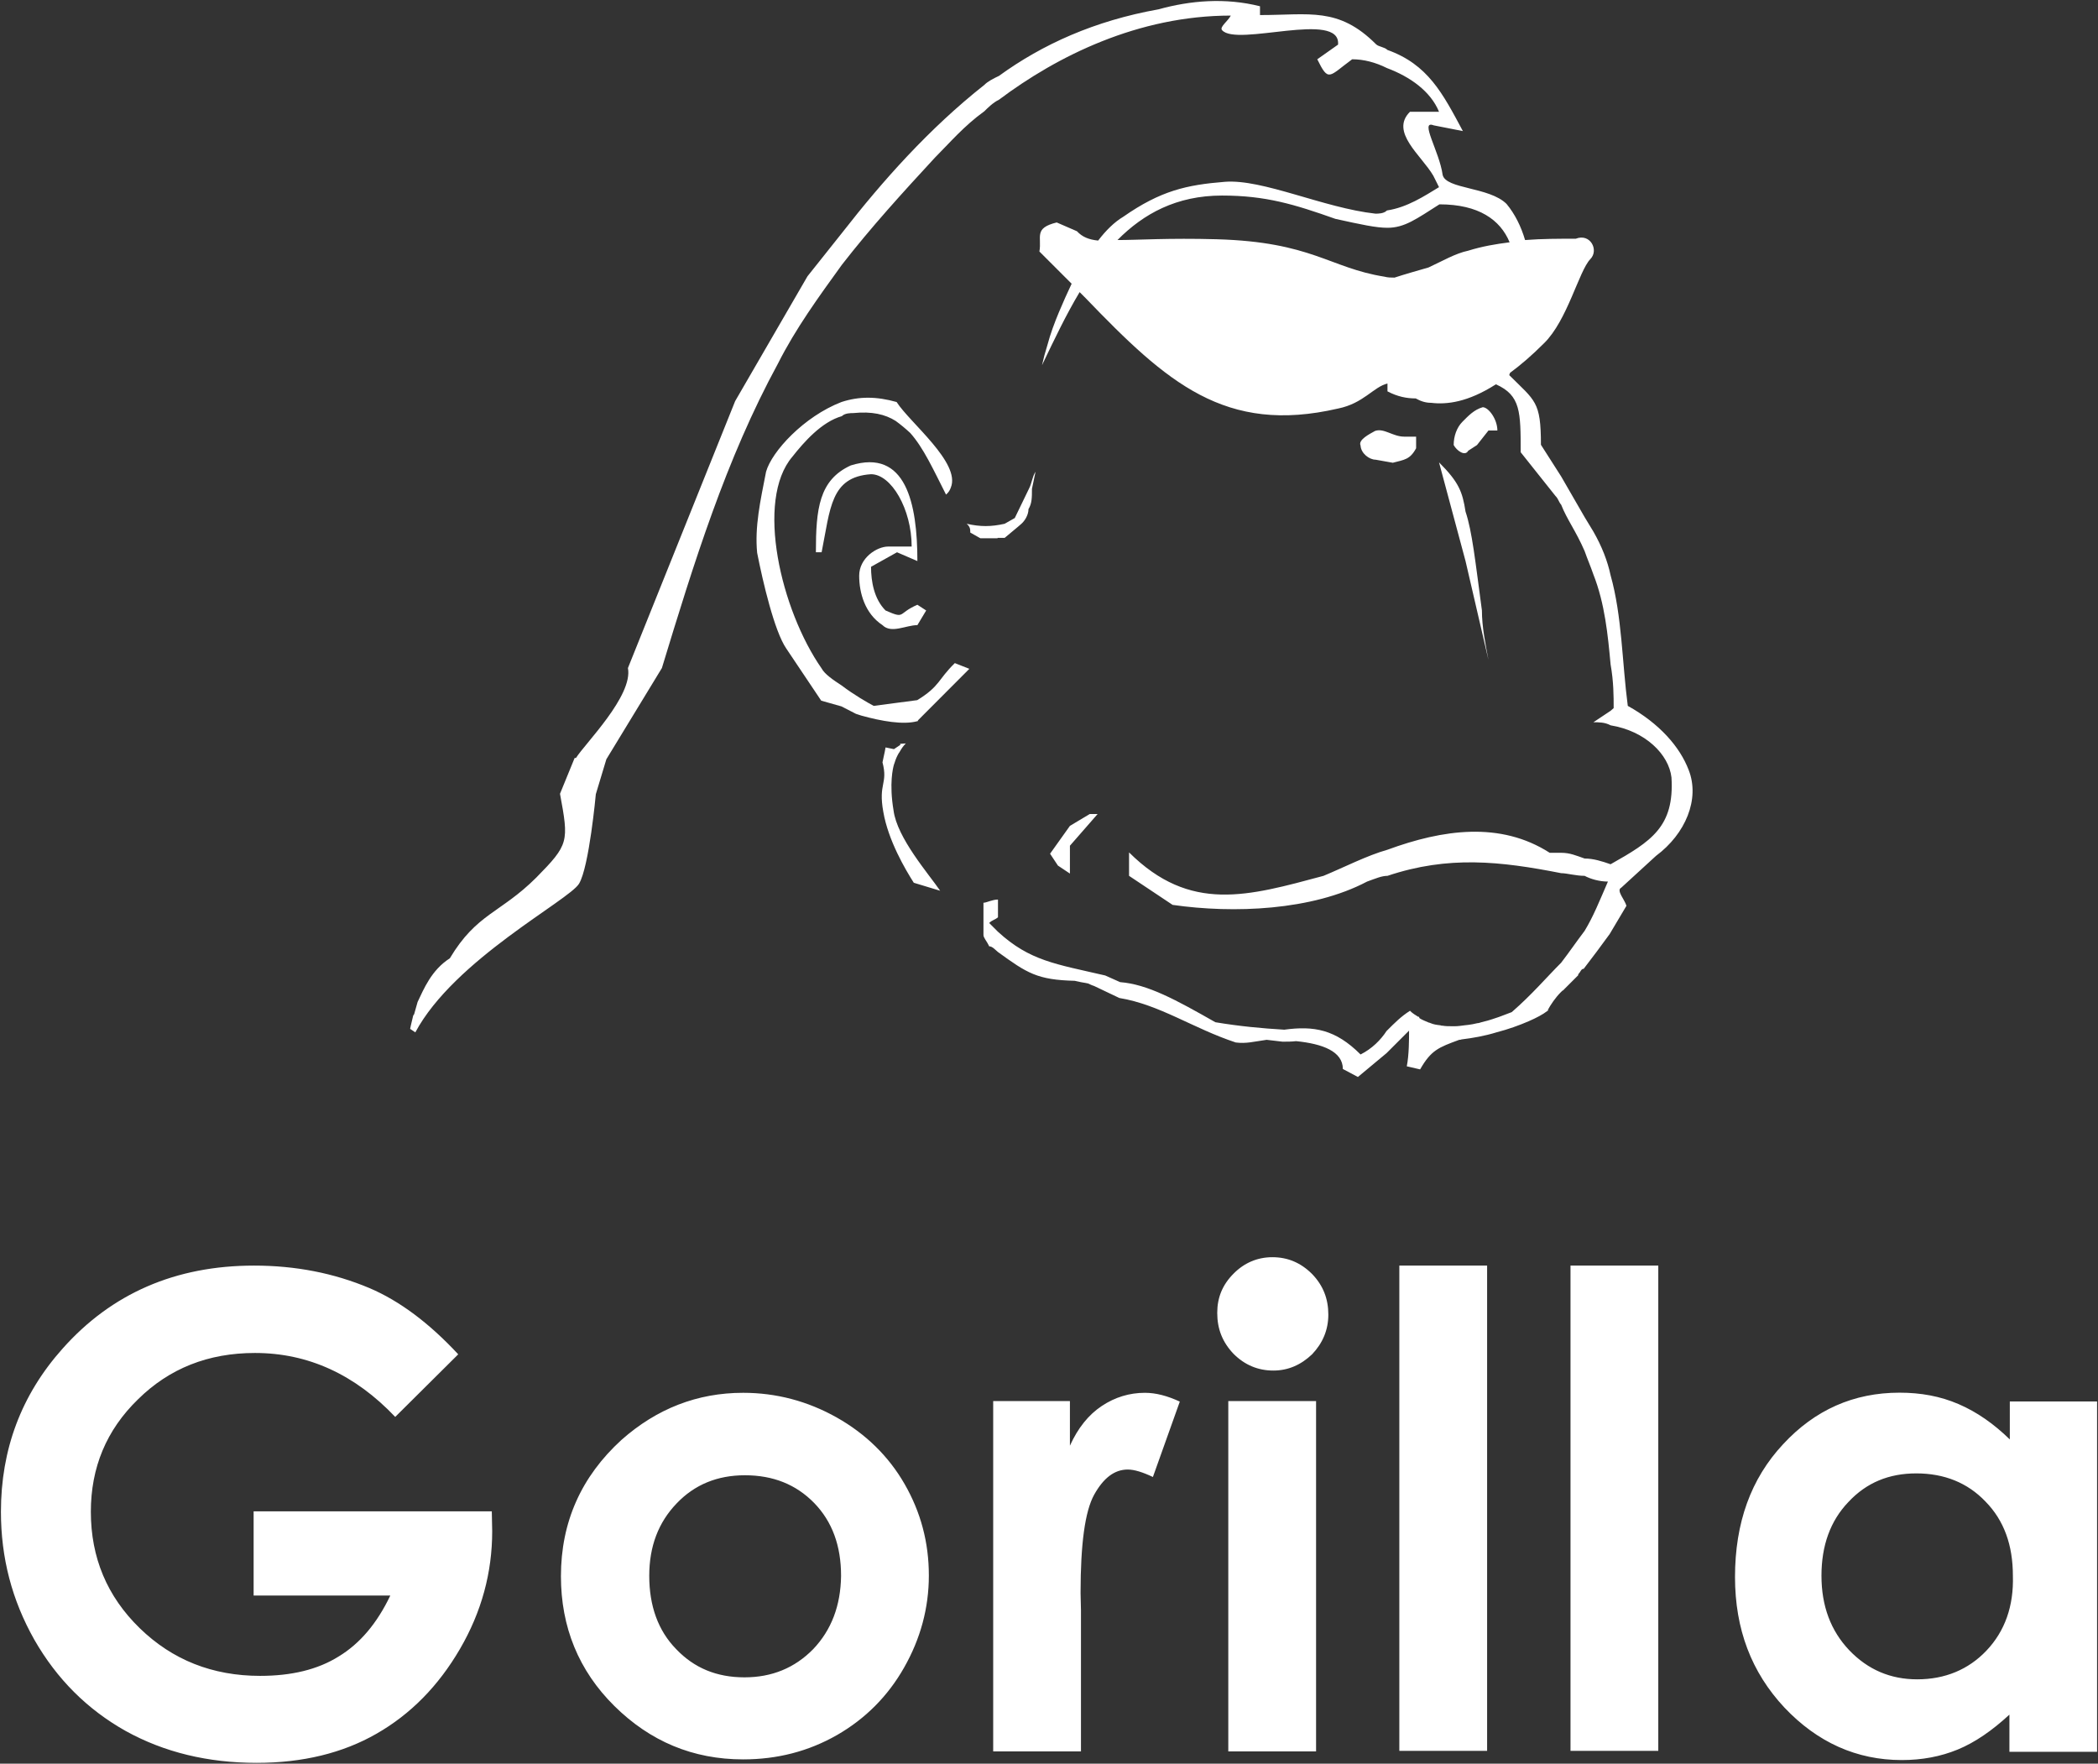 <svg version="1.2" xmlns="http://www.w3.org/2000/svg" viewBox="0 0 1575 1324" width="1575" height="1324">
	<rect x="0" y="0" width="1575" height="1324" fill="#333333" stroke="none"/>
	<title>Gorilla-logo-style1-svg</title>
	<style>
		.s0 { fill: #ffffff } 
	</style>
	<g id="Layer">
		<path id="Layer" fill-rule="evenodd" class="s0" d="m190.4 1134.6h178.8l0.3 14.9c0 31.1-8 60.6-24.2 88.4q-24.3 41.7-62.6 63.6c-25.4 14.6-55.6 21.9-90 21.9q-55.1 0-98.3-23.9-43.3-24.3-68.6-68.5c-16.9-29.9-25.1-61.6-25.1-96.1 0-46.7 15.2-87.7 46.3-122.5 36.8-41.4 84.8-62.3 143.7-62.3 31.1 0 59.9 5.6 86.7 16.9q33.8 14.4 66.6 49.7l-47.3 47c-30.2-31.8-65.3-48-105.3-48-35.1 0-64.3 11.6-87.8 34.8-23.8 23.1-35.4 51.3-35.4 84.4q0 51.7 36.7 87.4 36.8 35.8 90.4 35.8c23.2 0 43.1-4.6 59-14.6q23.8-14.4 38.7-45.7h-102.6zm488.7-20.5c12.2 21.2 18.2 44 18.2 68.6 0 24.5-6.3 47.6-18.6 69.2-12.2 21.5-29.1 38.4-50.3 50.6-21.5 12.3-45 18.3-70.5 18.3-37.8 0-69.9-13.6-96.7-40.1-26.8-26.5-40.1-59.3-40.1-97.4 0-40.7 15.3-74.8 45.4-102.3 26.5-23.5 57-35.4 91.4-35.4 24.8 0 48.3 6.2 70.2 18.5 21.8 12.3 39 29.1 51 50zm-47.7 68.9c0-22.5-6.6-40.7-20.2-54.7-13.6-13.9-30.8-20.8-52-20.8-20.5 0-37.7 6.9-51.3 21.2-13.6 14.2-20.5 32.1-20.5 54.3 0 22.5 6.6 41.1 20.2 55 13.5 14.2 30.4 21.2 51.3 21.2 20.5 0 37.7-7 51.6-21.2 13.6-14.3 20.6-32.5 20.9-55zm228.1-137.4c8.3 0 16.9 2.3 26.2 6.6l-20.2 56.6c-7.6-3.6-13.9-5.6-18.9-5.6-9.9 0-18.2 6.3-25.2 18.9-6.9 12.5-10.2 37-10.2 73.8l0.3 12.9v106h-65.9v-263h57.6v33.5q9-19.9 23.9-29.8c9.9-6.6 20.8-9.9 32.4-9.9zm62.6 6.2h65.9v263h-65.9zm62.9-95.4c8.3 8.6 12.2 18.6 12.2 30.5 0 11.6-4.3 21.5-12.2 29.8-8.3 7.9-17.9 12.2-29.1 12.2-11.6 0-21.6-4.3-29.8-12.5-8.3-8.7-12.3-18.6-12.3-30.8 0-11.6 4-21.2 12.3-29.5 7.9-8 17.8-12.3 29.1-12.3 11.3 0 21.2 4 29.8 12.6zm65.5-6.3h65.9v364.3h-65.9zm128.5 0h65.9v364.3h-65.9zm329.8 102h65.5v263h-65.8v-27.9c-13 12-25.9 20.9-38.8 26.2-12.9 5.3-26.8 7.9-42 7.9-33.8 0-63.3-13.2-88.1-39.4-24.8-26.5-37.1-58.9-37.1-98 0-40.7 11.9-73.8 36.1-99.7q35.8-38.7 87.4-38.7c15.9 0 30.5 2.6 44.4 8.6 13.9 6 26.5 14.9 38.4 26.5zm2.3 130.8c0-22.9-6.6-41.4-20.5-55.6-13.6-14.3-31.2-21.2-52-21.2-20.5 0-37.4 6.9-51 21.5-13.6 14.2-20.2 32.8-20.2 55.3 0 22.8 7 41.4 20.9 56 13.9 14.5 30.8 21.8 51 21.8 20.8 0 38.4-7.3 51.9-21.5 13.9-14.6 20.6-33.5 19.9-56.3z"/>
	</g>
	<g id="Layer">
		<path id="Layer" fill-rule="evenodd" class="s0" d="m1091.3 334.1c0-6.6 2.3-13.2 6.6-17.5 4.3-4.3 8.6-9 15.2-10.9 4.3 0 11 8.9 11 17.5h-6.7l-8.6 10.9-6.6 4.3c-2.3 4.4-8.6 0-10.9-4.3zm-69.9 0.4c-2-4.3 6.6-8.6 10.9-11 6.7-2.3 13.3 4.3 21.9 4.3h8.9c0 2 0 6.3 0 8.7-4.6 8.6-8.9 8.6-17.5 10.9l-12.9-2.3c-4.7 0-11-4.7-11.3-10.6zm-354.6 75.8c6.6 0 10.9 0 17.6 0 0-28.1-15.3-54.3-30.5-54.3-30.5 2-30.5 25.8-37.1 58.6h-4.3c0-32.4 2.3-54.3 26.2-65.2 41.4-12.9 50 28.5 50 71.8l-15.3-6.6-19.5 10.9c0 11 2.3 24.2 10.9 32.8 15.3 6.7 8.6 2.3 23.9-4.3l6.6 4.3-6.6 11c-8.6 0-19.6 6.6-26.2 0-13.2-8.7-17.5-24.2-17.5-37.1 0-13.3 13.2-21.9 21.8-21.9zm413.5-63.2c14.9 14.9 17.6 22.1 19.9 37 5 14.9 7.3 37.1 12.3 74.2 0 12.3 2.6 24.9 4.9 37.1l-17.2-74.2zm-331.4 57h-12.9l-7.6-4.3c0-2.3 0-4.3-2.7-6.6 10.3 2.3 18.2 2.3 28.5 0l7.6-4.3 10.6-21.9c2.3-4.3 2.3-8.6 5-12.9l-2.7 12.9c0 6.6 0 10.9-2.6 15.2 0 4.3-2.7 8.7-5.3 11l-2.3 2-10.3 8.6h-5.3zm54.3 251.7l-9-6-5.9-8.9 14.9-20.9 14.9-8.9h5.9l-20.8 23.8zm-86.4-158l10.9 4.3-38.7 38.8 0.3 0.3c-0.3 0-0.7 0.3-1 0.3-10.3 2.7-26.2 0-41.7-4.3-1.3-0.3-2.7-1-4-1.3l-10.9-5.6-15.2-4.3-26.2-39.1c-8.9-12.9-17.6-50-21.9-71.9-1.9-19.5 2.4-39 6.7-60.9 4.3-15.2 28.4-41.4 56.6-52.3 13.2-4.3 26.1-4.3 41.4 0 9.9 15.5 48.3 45.7 40.7 64.2-0.7 2-1.7 3.7-3.6 5.3-9.6-18.9-16.9-35.1-26.9-46.3q-5.4-5-10.9-9c-7.9-5-17.9-7.3-31.8-5.9-2 0-6.3 0-8.6 2.3-15.2 4.3-28.5 19.5-37.1 30.4-28.1 32.8-8.6 115.3 21.9 159 2.3 4.3 8.6 8.6 15.2 12.9 8.6 6.6 19.5 12.9 23.9 15.2l32.7-4.3c17.2-10.6 15.3-15.2 28.2-27.8zm-46 110.6c2.6 20.6 26.4 47.7 35 60.3l-19.8-6c-6.3-9.9-19.2-31.7-22.9-53.3-3.9-21.5 3.7-20.8-0.6-37.1 0.6-3.3 1.6-6.9 2.3-11.2l6.3 1.3 4.9-3.3c0 0-0.3-0.3-0.3-0.7l4.3-0.3c-2 2-3.3 4-4.6 6.3-0.3 0.3-0.3 0.7-0.7 1q-2 3.5-3 6.9c-0.3 0.7-0.3 1-0.6 1.7-0.7 2.3-3.7 14.2-0.3 34.4zm572.4 34.1l-26.1 23.9c-4 2 2.6 8.9 3.9 13.6l-12.6 21.2c-6.2 8.6-12.9 17.5-19.5 26.1-2 0-2 2-4.3 4.3 0.3 0 0.3 0.4 0.3 0.4l-10.6 10.6c-0.9 0.6-1.6 1.3-2.6 2.3-4 4-7.6 9.3-9.9 13.6l1-0.4c-0.4 0.4-1 0.7-1.4 1-2.9 2.3-7.9 5-13.9 7.6-6.9 3-15.2 6-24.1 8.3-8.7 2.7-17.9 4.3-26.2 5.3-0.7 0.3-1 0.3-1.7 0.3-15.5 5.7-21.1 7.7-29.4 22.2l-10-2.3c1.7-8.6 1.7-20.2 1.7-26.8l-16.9 16.9-21.5 17.9-11.3-6c0-13.2-15.2-18.9-35.1-20.9-3.3 0.4-6.6 0.4-10.2 0.4l-11.9-1.4c-10 1.4-15.3 3-23.2 2-32.1-10.6-57-28.4-87.4-33.4l-18.9-9-1.7-0.6-2.9-1.3c-1.4-0.4-2.4-0.4-3.7-0.7-2.3-0.3-4.3-1-6.3-1.3-28.1-0.7-35.7-5.7-57.6-21.6-2.3-1.9-4.3-4.3-6.6-4.3-2-4.3-4.3-6.3-4.3-8.6v-24.1c2.3 0 6.6-2.4 10.9-2.4v13.3c-2.3 2-4.3 2-6.6 4.3 2.3 2.3 4.3 4.3 6.6 6.6 23.9 21.9 43.4 24.2 80.5 32.8l11.2 5c20.6 1.6 41.8 13.2 71.5 30.1 17.9 3 34.8 4.6 51.7 5.6 22.2-3 38.4-0.3 57.3 18.6 8.6-4.3 15.2-11 19.5-17.6 6.6-6.6 10.9-10.9 17.6-15.2 1.9 2 4.3 3.3 6.3 4.6l0.3-0.3 0.6 1.3c2 1.3 4.7 2.3 7 3.3 0.7 0 1 0.4 1.3 0.4 2.3 1 4.7 1.3 7.3 1.6 0.7 0.3 1 0.3 1.7 0.3 2.3 0.4 4.6 0.4 7.2 0.4q1 0 2 0c2.4 0 5-0.4 7.3-0.7 1 0 1.7-0.3 2.7-0.3 2.3-0.3 4.6-0.7 6.9-1.3 1 0 2-0.4 3-0.7 2.3-0.7 4.3-1 6.3-1.7 1.3-0.3 2.6-0.9 4-1.3 1.6-0.6 3.3-1 4.6-1.6q4-1.5 7.9-3c15.3-13.3 26.2-26.2 37.1-37.1 6.6-8.6 11-15.2 17.6-23.9 6.6-10.9 10.9-21.8 17.5-37-6.6 0-13.2-2-17.5-4.3-6.6 0-13.3-2-17.6-2-45.7-9-84.7-13.3-130.4 2-4.3 0-8.6 1.9-15.3 4.3-41.3 21.8-100.3 24.1-146 17.5l-32.7-21.8v-17.6c46 45.7 89.4 32.8 146 17.6 15.2-6.3 32.7-15.3 48-19.6 41.4-15.2 84.7-21.5 121.8 2.3 2 0 4.3 0 8.6 0 6.6 0 11 2 17.6 4.3 6.6 0 12.9 2 19.5 4.3 30.5-17.2 48-28.1 45.7-65.2-2-17.2-19.5-34.8-45.7-39.1-4.3-2.3-8.6-2.3-12.9-2.3l12.9-8.6 2.3-2c0-8.9 0-19.9-2.3-32.8-2-21.8-4.3-45.7-12.9-67.5-2.3-6.7-4.3-11-6.6-17.6-6.6-15.2-13.3-23.8-17.6-34.8-2-2.3-2-4.3-4.3-6.6l-26.1-32.8c0-30.4 0-42.7-18.6-51-21.2 13.6-37.1 15.3-48.6 13.9-4.4 0-8-1.3-11.6-3.3-6.7 0-13.6-1.3-21.2-5.3v-5.9c-10.6 2.6-17.9 14.9-37.1 18.8-84.8 19.6-128.5-19.5-189.4-82.8l-4.6-4.6c-10.3 17.2-18.9 35.4-27.5 53.3-0.3 0.4-0.3 1-0.7 1.4q1.5-7 4-14.9c2.3-8.7 5.3-16.6 8.6-24.6 3-7.2 6.3-14.5 9.6-21.5l-24.2-24.2c2-10.9-4.6-17.5 13-21.8l15.2 6.6c4 4.3 8.9 6.3 15.9 7 5.9-7.7 12.2-13.9 18.9-17.9 28.1-19.6 47.6-23.9 76.1-26.2 28.5-2.3 74.2 19.6 113.2 23.9 2 0 6.3 0 8.6-2.4 15.3-2.3 28.2-10.9 39.1-17.5l-4.3-8.6c-8.9-15.3-32.8-32.8-17.5-48 8.9 0 15.2 0 21.8 0-6.3-15.3-21.5-26.2-39.1-32.8-8.6-4.3-17.5-6.6-26.1-6.6-17.6 12.9-17.6 17.5-26.2 0l15.6-11c2.3-26.1-76.2 2-87.1-10.9-2-2.3 4.3-6.6 6.6-10.9-69.5 0-130.4 30.4-174.1 63.2-4.3 2-8.6 6.3-10.9 8.6-15.3 11-26.2 23.9-37.1 34.8-24.2 26.2-48 52.3-69.9 80.5-17.5 24.2-34.8 48-48 74.2-39.1 71.8-63.2 150-87.1 228.5l-41.7 68.5c-2.6 8.6-5.3 17.6-7.9 26.2 0 0-5 54.6-12.6 67.2-7.6 12.6-93.7 57-122.9 111.6l-3.9-2.6c0.6-3.3 1.6-6.7 2.3-10 0.3-0.3 0.3-0.6 0.7-1l2.6-9.2c4.6-9.6 10.3-23.9 24.2-32.8 20.2-33.8 38-33.8 64.9-60.6 24.5-24.9 24.5-26.8 17.8-62.9l11-26.9h1c6.6-10.6 43-46.7 39-67.5l80.5-200.4 54.3-93.7c8.6-10.9 17.5-21.9 26.1-32.8 30.5-39.1 65.3-78.2 106.7-110.9 2.3-2.4 6.6-4.7 10.9-6.7 32.8-23.8 71.8-41.4 119.8-50 23.9-6.6 50-8.9 76.2-2.3v6.6c37.1 0 58.9-6.3 87.1 21.9 2 2 6.3 2 8.6 4.3 30.4 10.9 41.4 32.5 56.6 60.9l-21.9-4.3c-10.9-4.3 4.3 19.6 6.7 37.1 2.3 10.9 35.1 9 48 21.9 6.3 7.6 10.9 16.9 13.9 27.1 12.9-1 25.5-1 38.1-1 10.9-4.3 17.5 8.6 10.9 15.3-8.6 8.9-17.2 46-34.8 63.2-9.3 9.3-17.5 16.3-25.5 22.2-0.3 0.7-0.3 1-0.6 1.7 19.5 19.5 23.8 19.5 23.8 52.3l15.2 23.8 17.6 30.5 6.6 10.9q9.4 16.4 12.9 32.8c8.6 30.5 8.6 65.3 12.9 98 23.9 13.3 39.1 30.8 45.7 48.1 8.6 21.8-2.3 48-24.5 64.5zm-70.5 101.7l1.6-1.6c-0.3 0.6-0.9 1-1.6 1.6zm-39.4-562.3c-7-16.9-23.2-28.5-52.7-28.5-17.2 10.9-26.1 17.6-39 17.6-8.6 0-19.6-2.4-39.1-6.7-30.8-10.9-52.3-17.5-85.1-17.5-34.1 0-58.9 13.6-78.5 33.4 15.6 0 38.5-1.6 74.2-0.6 71.9 2 84.8 21.5 126.2 28.1 2.6 0.7 4.9 0.7 7.6 0.7 8.3-2.7 16.5-5 25.5-7.6 10.2-4.7 20.2-10.6 29.8-12.6 10.6-3.3 20.8-5 31.1-6.3z"/>
	</g>
</svg>